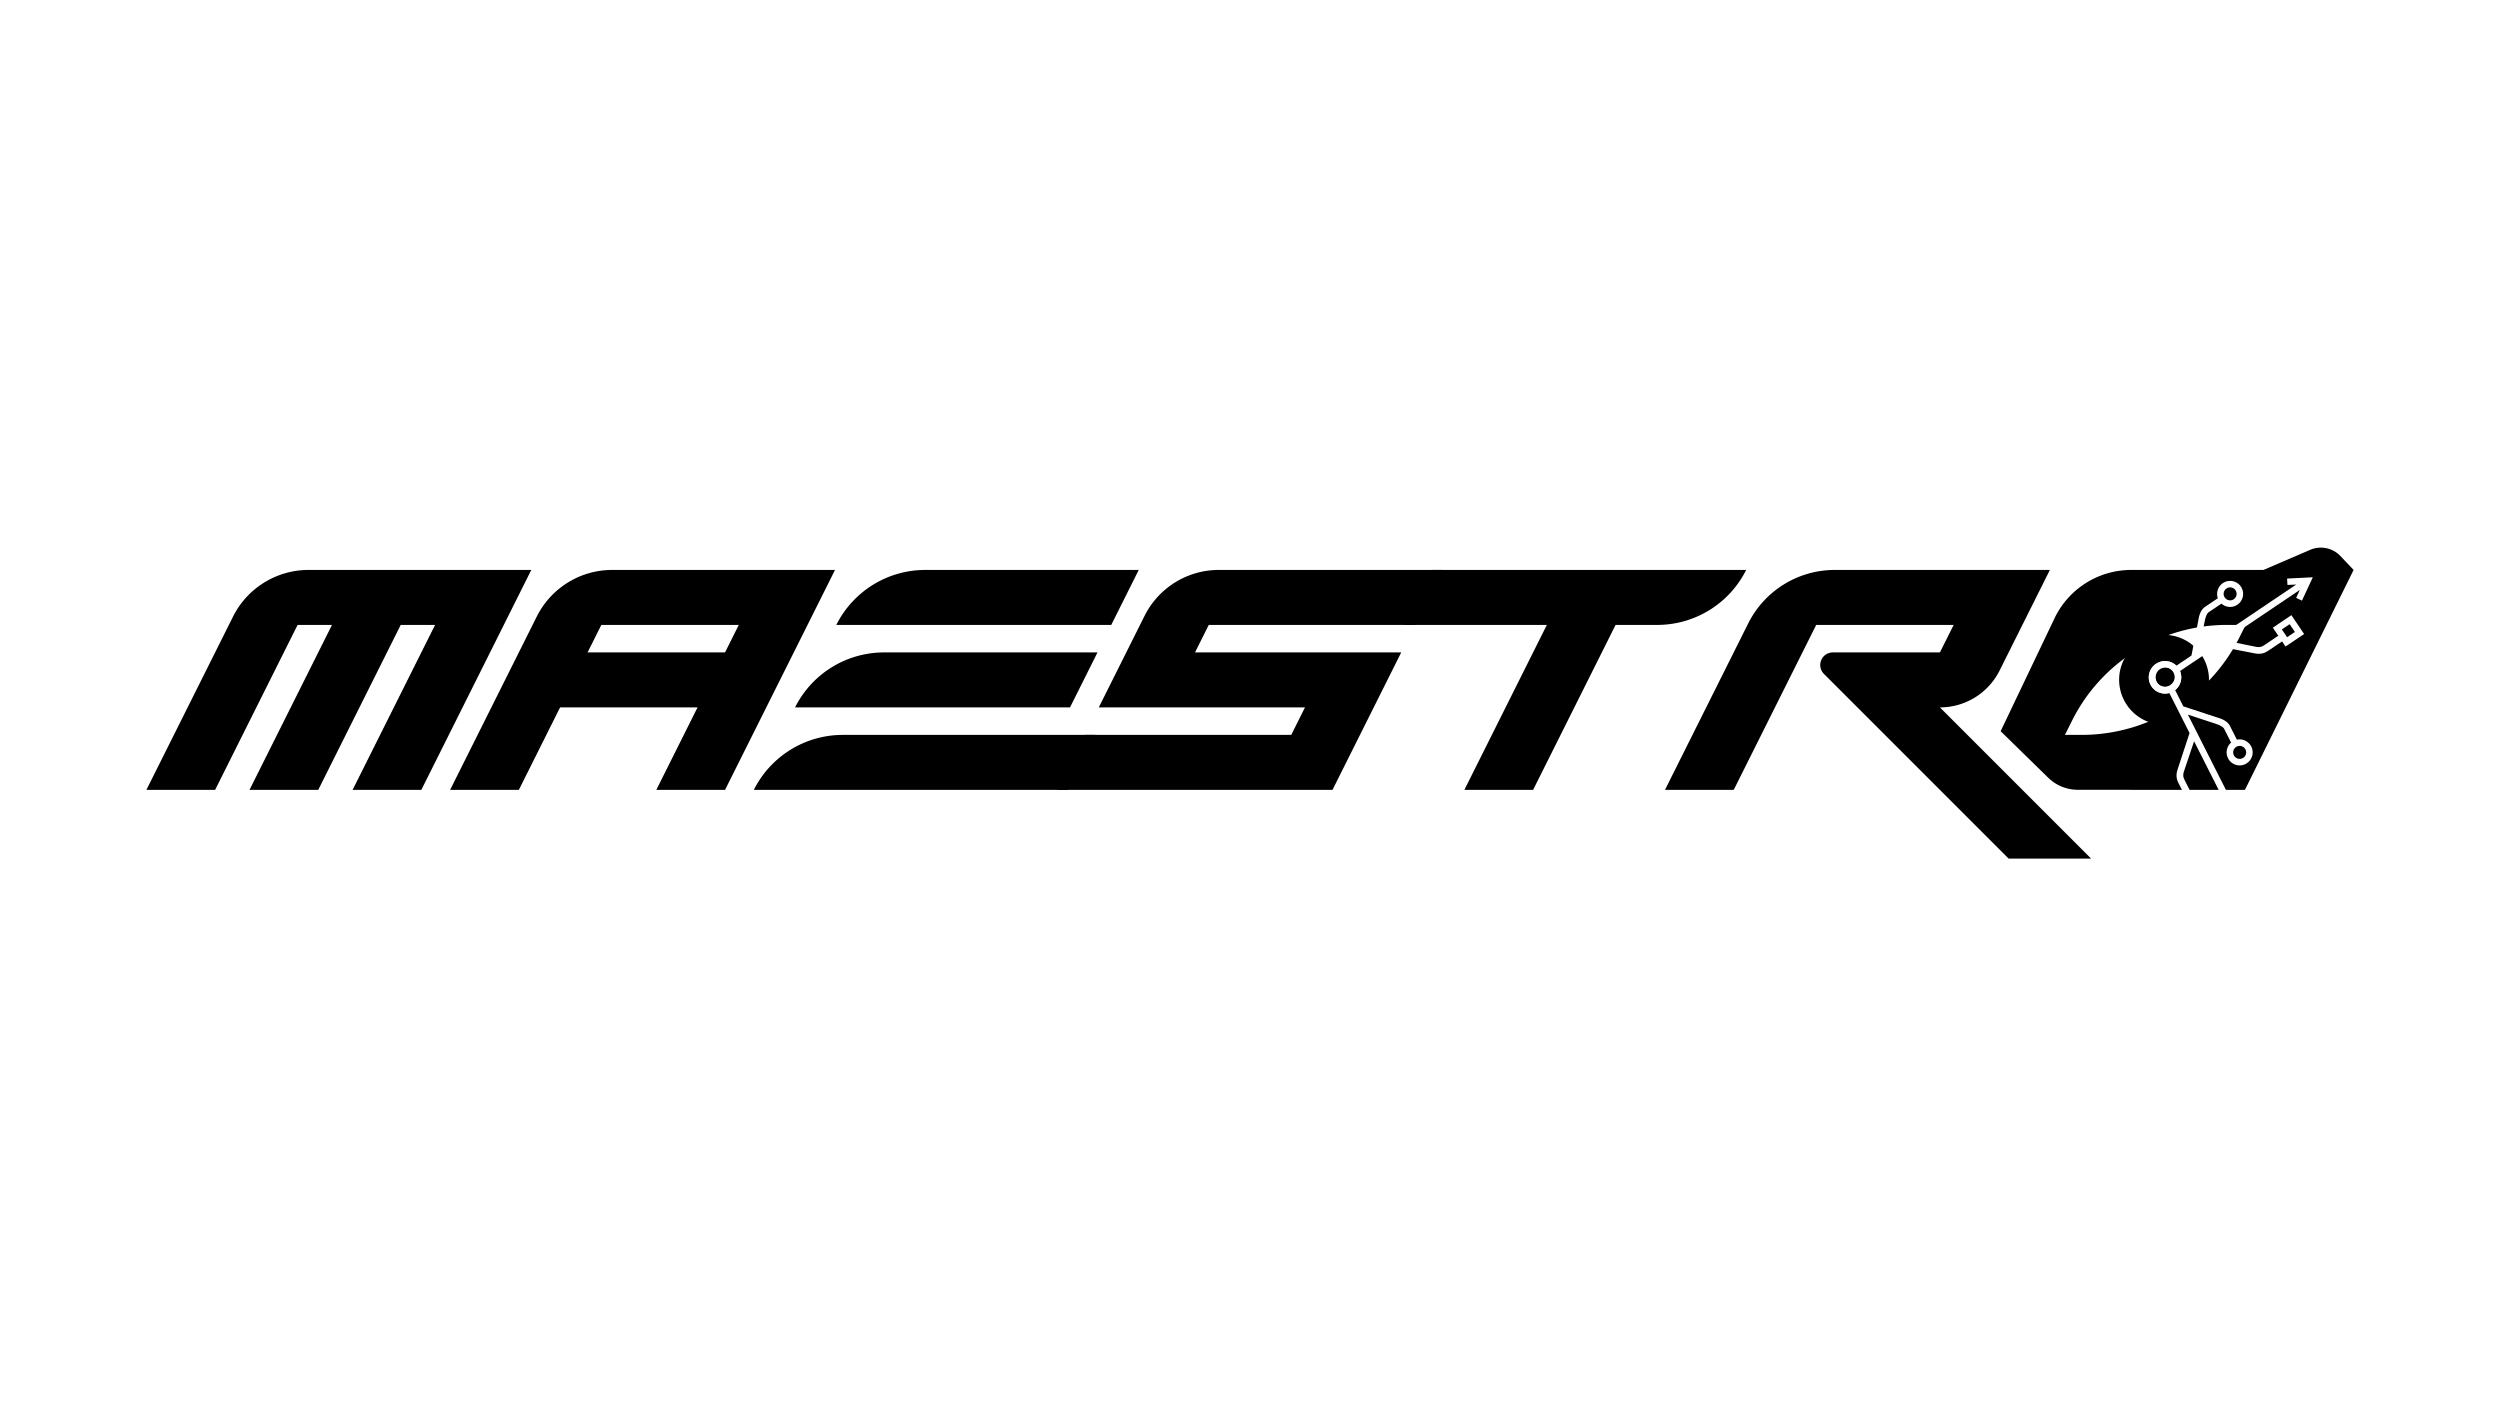 <svg xmlns="http://www.w3.org/2000/svg" xmlns:xlink="http://www.w3.org/1999/xlink" width="1920" height="1080" viewBox="0 0 1920 1080">
  <rect x="0" y="0" width="1920" height="1080" fill="#808080" stroke="none"/>
  <defs>
    <clipPath id="clip-path">
      <rect id="Rectangle_3" data-name="Rectangle 3" width="1695.142" height="238.838" fill="none"/>
    </clipPath>
    <clipPath id="clip-_2024Branding_2">
      <rect width="1920" height="1080"/>
    </clipPath>
  </defs>
  <g id="_2024Branding_2" data-name="2024Branding_2" clip-path="url(#clip-_2024Branding_2)">
    <rect width="1920" height="1080" fill="#fff"/>
    <g id="Group_15" data-name="Group 15" transform="translate(112.429 420.581)">
      <g id="Group_14" data-name="Group 14" clip-path="url(#clip-path)">
        <path id="Path_9" data-name="Path 9" d="M0,186.05,66.526,53A64.887,64.887,0,0,1,124.562,17.13H295.61L211.15,186.05H158.362L221.708,59.36H195.313L131.969,186.05H79.182L142.526,59.36H116.133L52.787,186.05Z"/>
        <path id="Path_10" data-name="Path 10" d="M233.255,186.05,299.8,52.955A64.807,64.807,0,0,1,357.768,17.13h171.1L444.4,186.05H391.618l31.672-63.345H317.716L286.043,186.05ZM444.4,80.475,454.964,59.36H349.387L338.83,80.475Z"/>
        <path id="Path_11" data-name="Path 11" d="M466.511,186.049h0a76.393,76.393,0,0,1,68.328-42.229H728.776l-21.115,42.229Zm31.672-63.344h0a76.4,76.4,0,0,1,68.33-42.23H730.448l-21.115,42.23Zm31.673-63.346h0a76.394,76.394,0,0,1,68.329-42.228H762.122L741.005,59.359Z"/>
        <path id="Path_12" data-name="Path 12" d="M699.766,186.05l21.114-42.229H879.244L889.8,122.705H731.438l35.153-70.3A63.8,63.8,0,0,1,823.66,17.13H995.376L974.261,59.36H815.9L805.341,80.475H963.7L910.916,186.05Z"/>
        <path id="Path_13" data-name="Path 13" d="M1012.2,186.05l63.346-126.69H966.365L987.48,17.13h241.151a76.4,76.4,0,0,1-68.33,42.23h-31.967l-63.345,126.69Z"/>
        <path id="Path_14" data-name="Path 14" d="M1430.214,238.838,1288.353,96.976a9.666,9.666,0,0,1,6.835-16.5h82.239l10.558-21.116H1282.408L1219.064,186.05h-52.787l63.914-127.829a74.335,74.335,0,0,1,66.487-41.091h165.209l-38.624,77.247a51.246,51.246,0,0,1-45.836,28.328l116.132,116.133Z"/>
        <path id="Path_15" data-name="Path 15" d="M1424.065,140.983l41.863-87.726a65.354,65.354,0,0,1,58.455-36.127h101.54l35.892-15.445A20.691,20.691,0,0,1,1685,6.445l10.144,10.685-83.46,168.92-128.314-.06a32.637,32.637,0,0,1-22.811-9.309ZM1607.5,68.846l4.743-9.487h-14.557a132.708,132.708,0,0,0-118.7,73.361l-5.55,11.1h12.751A135.63,135.63,0,0,0,1607.5,68.846"/>
        <path id="Path_16" data-name="Path 16" d="M1584.065,101.483a34.5,34.5,0,1,1-34.5-34.5,34.5,34.5,0,0,1,34.5,34.5"/>
        <path id="Path_17" data-name="Path 17" d="M1656.973,66.119l-9.6-14.255-14.256,9.6,4.176,6.2-9.917,6.681c-2.274,1.532-3.719,2.506-7.525,1.764l-23.655-4.789,57.643-38.837-2.8,6.1,4.432,2.122,8.342-17.938-19.759.994.3,4.905,6.7-.309-74.584,50.251,4.247-21.786c.741-3.806,1.766-6.3,3.211-7.272l9.711-6.544a9.993,9.993,0,1,0,1.1-15.756,10.162,10.162,0,0,0-3.882,11.627l-9.712,6.543c-3.513,2.367-4.733,6.794-5.269,10.462l-5.258,26.973-11.571,7.8a12.527,12.527,0,0,0-15.69-1.443,12.458,12.458,0,1,0,13.922,20.663,12.528,12.528,0,0,0,4.555-15.083l28.512-19.21,28.7,5.595c5.881,1.147,8.771-.8,11.25-2.471l9.917-6.681,2.644,3.924,14.256-9.605Zm-59.454-34.741a4.984,4.984,0,1,1-1.348,6.919,5,5,0,0,1,1.348-6.919m-43.167,74.143a7.474,7.474,0,1,1,2.022-10.374,7.339,7.339,0,0,1-2.022,10.374m91.665-46.743,4.038,5.993-5.993,4.038-4.038-5.993Z" fill="#fff"/>
        <path id="Path_18" data-name="Path 18" d="M1570.219,209.676l15.341-7.753-7.754-15.342-6.67,3.371-5.394-10.672c-1.237-2.447-2.023-4-.813-7.686l7.7-22.875,31.354,62.033-5.7-3.541-2.658,4.133,16.76,10.512,1.475-19.729-4.9-.311-.529,6.69-40.568-80.263,21.087,6.927c3.684,1.211,6.03,2.537,6.816,4.092l5.282,10.452a9.993,9.993,0,1,0,15.5,3.054,10.164,10.164,0,0,0-11.053-5.3l-5.282-10.45c-1.911-3.782-6.151-5.544-9.724-6.533l-26.108-8.577-6.293-12.451a12.529,12.529,0,0,0,3.386-15.388,12.458,12.458,0,1,0-22.237,11.239,12.529,12.529,0,0,0,14.4,6.4l15.508,30.683-9.127,27.784c-1.87,5.692-.3,8.8,1.05,11.47l5.394,10.672-4.223,2.135,7.754,15.341Zm41.877-54.663a4.984,4.984,0,1,1-6.7-2.2,5,5,0,0,1,6.7,2.2m-68.187-52.066a7.474,7.474,0,1,1,10.041,3.3,7.338,7.338,0,0,1-10.041-3.3m34.959,96.773-6.449,3.26-3.26-6.45,6.449-3.259Z" fill="#fff"/>
      </g>
    </g>
  </g>
</svg>
